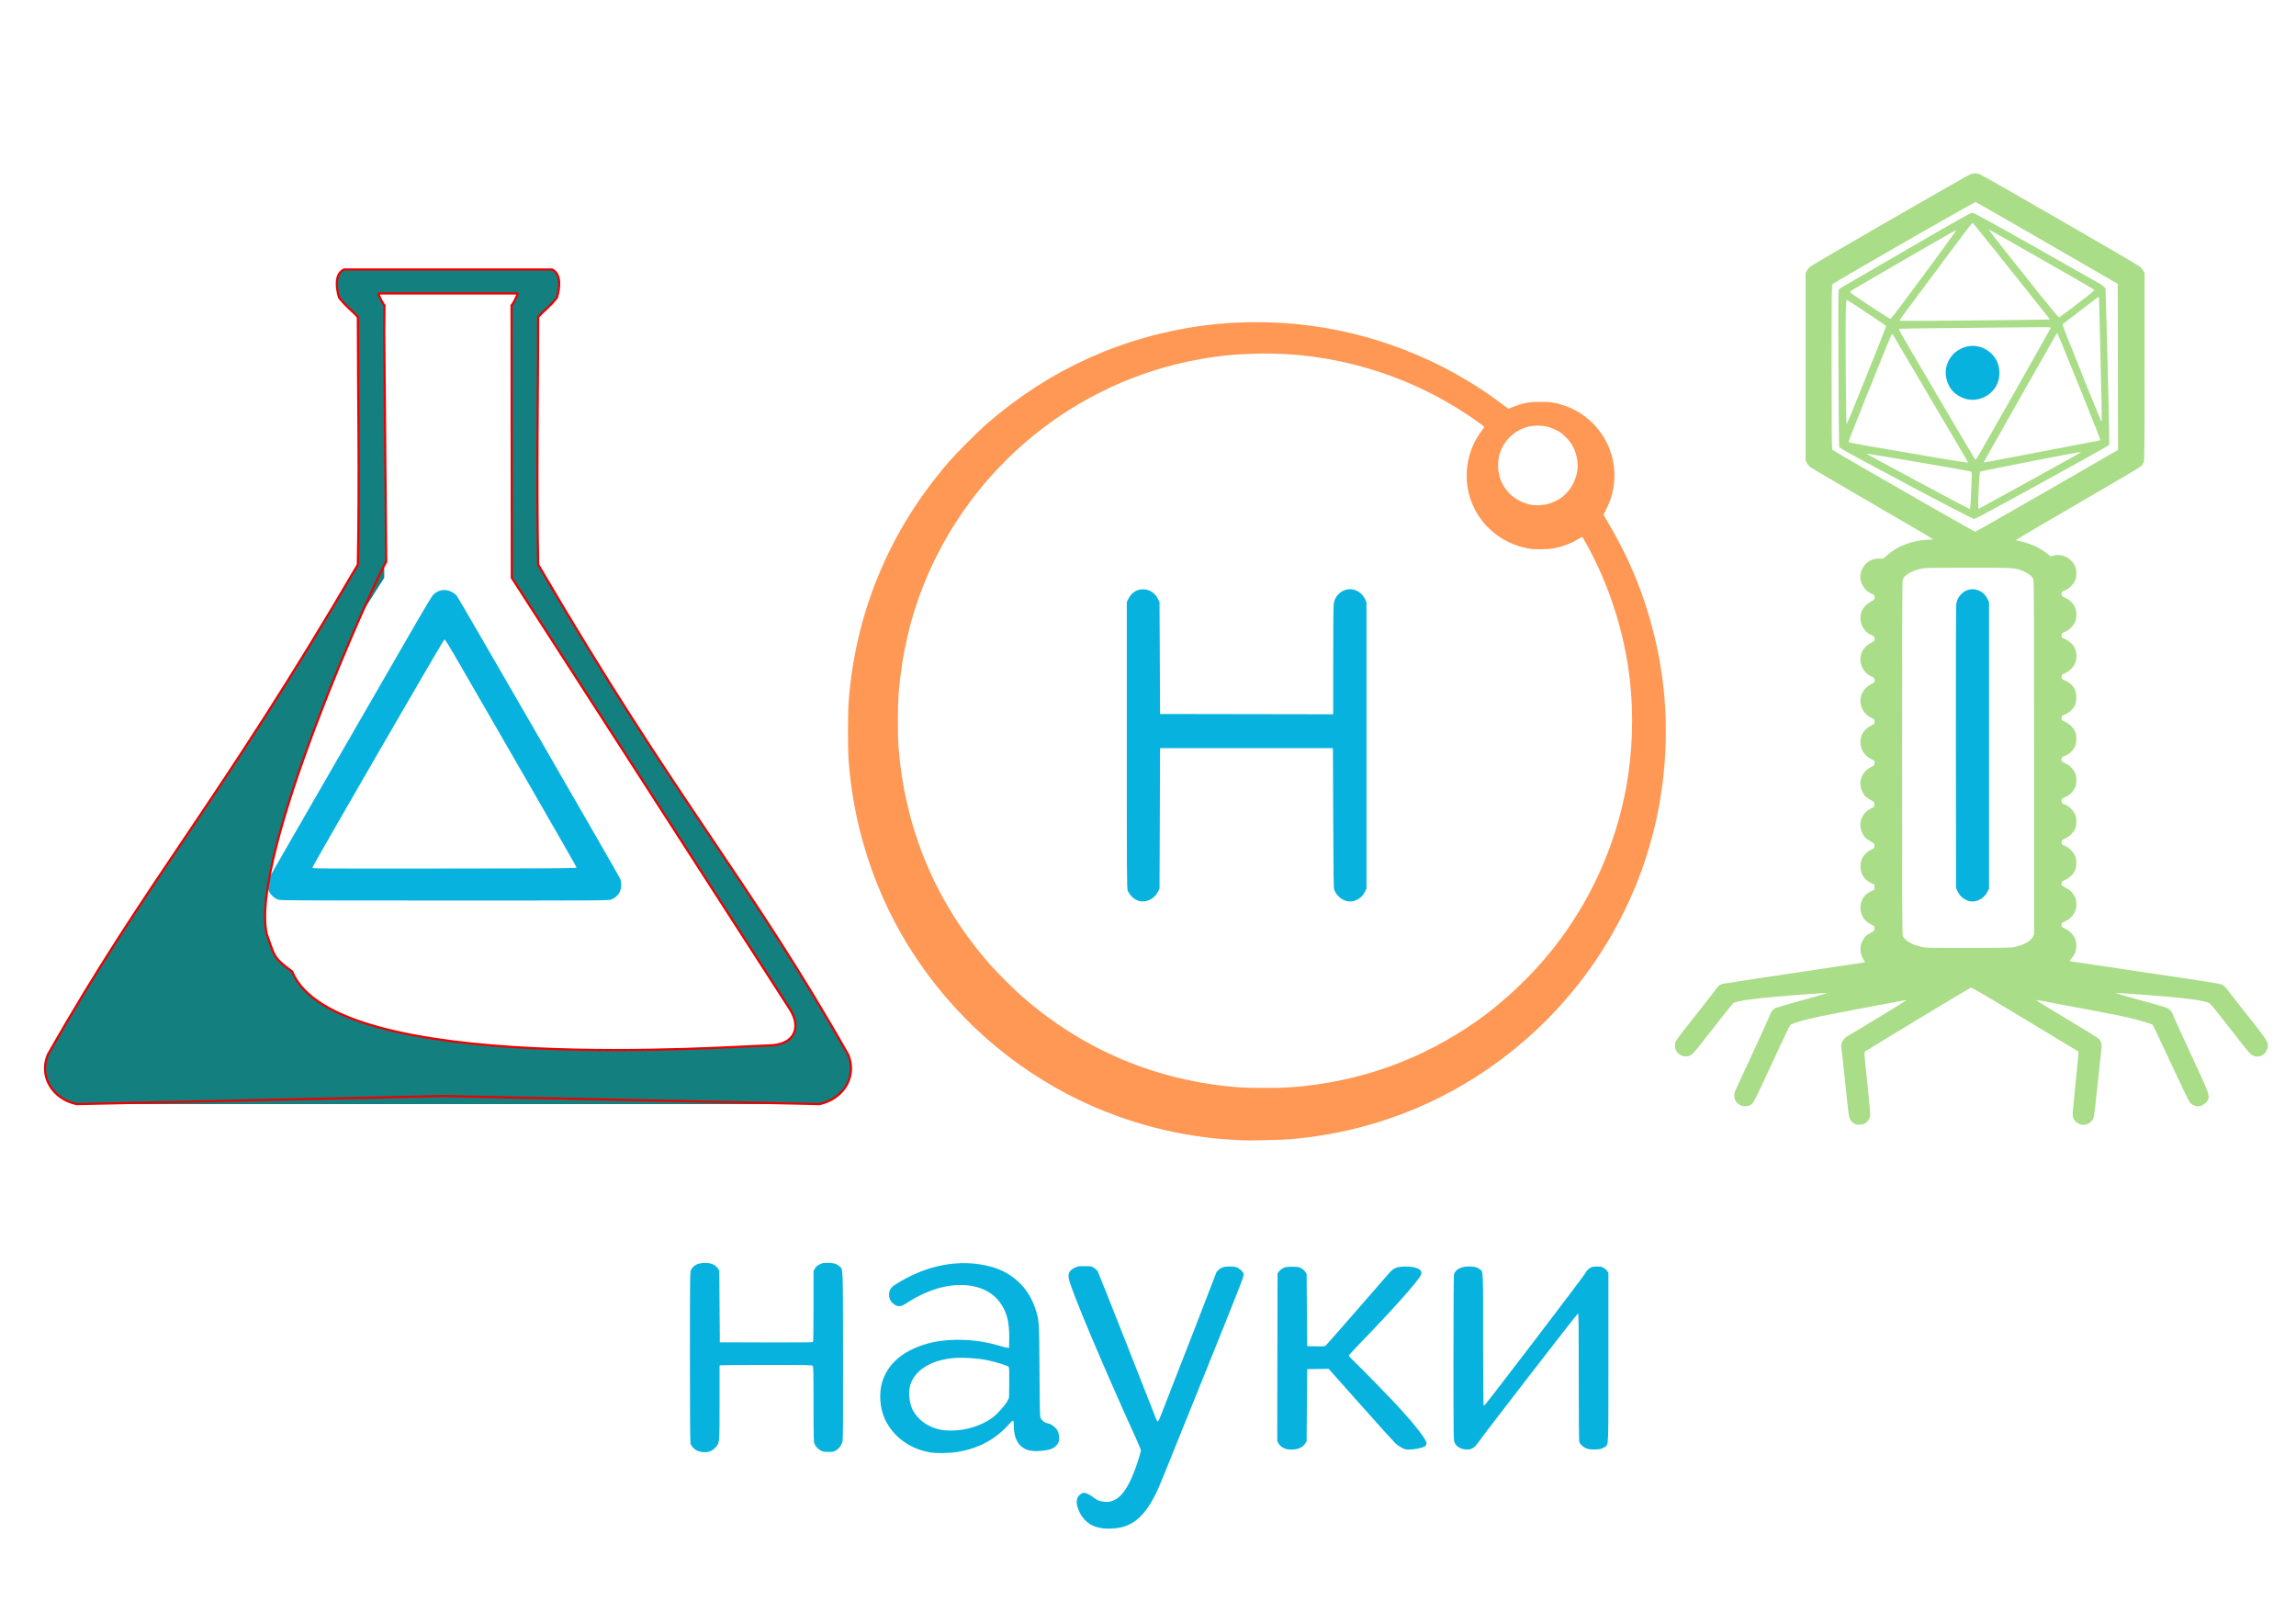 <?xml version="1.0" encoding="UTF-8" standalone="no"?>
<!-- Created with Inkscape (http://www.inkscape.org/) -->

<svg
   xmlns:dc="http://purl.org/dc/elements/1.1/"
   xmlns:cc="http://creativecommons.org/ns#"
   xmlns:rdf="http://www.w3.org/1999/02/22-rdf-syntax-ns#"
   xmlns:svg="http://www.w3.org/2000/svg"
   xmlns="http://www.w3.org/2000/svg"
   xmlns:sodipodi="http://sodipodi.sourceforge.net/DTD/sodipodi-0.dtd"
   xmlns:inkscape="http://www.inkscape.org/namespaces/inkscape"
   id="svg2"
   version="1.1"
   inkscape:version="0.92.3 (2405546, 2018-03-11)"
   width="1122.52"
   height="793.701"
   viewBox="0 0 1052.362 744.094"
   sodipodi:docname="logo_dni_nauky_animated_plain.svg">
  <defs
     id="defs6">
    <inkscape:path-effect
       effect="simplify"
       id="path-effect9807"
       is_visible="true"
       steps="1"
       threshold="0"
       smooth_angles="360"
       helper_size="0"
       simplify_individual_paths="false"
       simplify_just_coalesce="false"
       simplifyindividualpaths="false"
       simplifyJustCoalesce="false" />
  </defs>
  <sodipodi:namedview
     pagecolor="#ffffff"
     bordercolor="#666666"
     borderopacity="1"
     objecttolerance="10"
     gridtolerance="10"
     guidetolerance="10"
     inkscape:pageopacity="0"
     inkscape:pageshadow="2"
     inkscape:window-width="1916"
     inkscape:window-height="1027"
     id="namedview4"
     showgrid="false"
     inkscape:zoom="0.17871001"
     inkscape:cy="331.54042"
     inkscape:window-x="0"
     inkscape:window-y="28"
     inkscape:window-maximized="0"
     units="px"
     inkscape:lockguides="false"
     inkscape:cx="88.129263"
     inkscape:current-layer="g9901" />
  <g
     inkscape:groupmode="layer"
     id="layer7"
     inkscape:label="logo_text"
     style="display:inline"
     sodipodi:insensitive="true">
    <path
       sodipodi:nodetypes="cscccssccscssccscsscscsssccccsssccccsssscssssscccccscsscccsscscsssssscccccccccscccsscsscscscccsccsccccscccccssscccccscsssssssccccsccccccccscccccscsssccccsscsssssscsscscscccccscssccccscscccccsccsccsssssssssccccsccsccsscscsscccsccscssscssc"
       inkscape:export-ydpi="30.015354"
       inkscape:export-xdpi="30.015354"
       inkscape:connector-curvature="0"
       id="logo_text"
       d="m 505.307,700.378 c -0.705,-0.117 -1.788,-0.343 -2.407,-0.503 -4.482,-1.161 -7.875,-4.782 -9.152,-9.767 -0.664,-2.592 0.053,-4.668 1.947,-5.634 0.904,-0.461 1.069,-0.47 2.23,-0.126 0.694,0.206 2.082,1 3.11,1.778 2.031,1.538 2.91,1.879 5.44,2.108 6.361,0.576 11.144,-5.671 15.638,-20.425 0.451,-1.481 0.816,-2.923 0.811,-3.205 -0.01,-0.282 -0.954,-2.589 -2.108,-5.128 -15.378,-33.807 -29.789,-68.015 -30.873,-73.283 -0.537,-2.61 0.107,-3.913 2.552,-5.171 1.42,-0.73 1.652,-0.769 4.61,-0.769 3.015,0 3.154,0.025 4.351,0.769 0.833,0.518 1.429,1.145 1.827,1.923 0.325,0.635 6.379,15.864 13.454,33.843 7.075,17.979 13.034,33.122 13.243,33.65 0.209,0.529 0.522,0.961 0.697,0.961 0.174,0 0.69,-0.952 1.147,-2.115 7.979,-20.318 25.381,-65.119 25.514,-65.685 0.243,-1.032 1.665,-2.308 3.126,-2.806 1.556,-0.53 4.768,-0.536 6.307,-0.011 1.412,0.481 2.864,1.821 3.254,3.002 0.27,0.817 -0.658,3.197 -18.412,47.249 -20.707,51.381 -20.358,50.526 -21.987,53.769 -5.484,10.92 -11.274,15.415 -20.218,15.697 -1.551,0.049 -3.397,-0.007 -4.102,-0.123 z m -78.71,-34.748 c -9.51,-1.537 -17.269,-7.204 -21.043,-15.371 -2.384,-5.16 -2.803,-12.291 -1.029,-17.508 2.657,-7.813 8.996,-13.321 19.077,-16.577 9.546,-3.083 23.105,-2.885 34.29,0.502 1.683,0.51 3.406,0.945 3.829,0.969 l 0.769,0.042 0.077,-3.718 c 0.169,-8.082 -1.059,-12.887 -4.441,-17.387 -5.249,-6.983 -15.732,-9.46 -27.242,-6.437 -4.893,1.285 -10.245,3.723 -15.135,6.894 -2.805,1.819 -3.769,1.97 -5.623,0.884 -1.645,-0.964 -2.632,-2.638 -2.625,-4.45 0.01,-2.274 0.663,-3.378 2.822,-4.762 14.175,-9.086 29.599,-12.009 43.706,-8.281 9.84,2.6 17.334,9.617 20.476,19.175 1.805,5.489 1.788,5.244 1.945,28.595 0.138,20.616 0.151,21.041 0.667,21.92 0.664,1.13 1.881,1.959 3.203,2.182 1.464,0.247 3.304,1.582 4.211,3.054 0.652,1.059 0.79,1.574 0.858,3.205 0.075,1.791 0.022,2.036 -0.685,3.138 -1.089,1.696 -2.586,2.496 -5.491,2.932 -5.455,0.819 -8.842,0.262 -11.179,-1.84 -2.257,-2.03 -3.353,-5.111 -3.368,-9.467 -0.01,-2.724 -0.252,-2.859 -1.848,-1.026 -6.264,7.194 -14.102,11.462 -24.044,13.093 -3.404,0.558 -9.463,0.677 -12.178,0.238 z m 14.908,-10.529 c 4.685,-0.717 9.878,-2.828 13.451,-5.469 2.188,-1.617 5.89,-5.779 6.814,-7.66 l 0.72,-1.467 0.083,-6.874 c 0.061,-5.014 0,-6.972 -0.22,-7.238 -0.445,-0.536 -6.085,-2.304 -9.753,-3.057 -4.486,-0.921 -11.533,-1.354 -15.684,-0.962 -10.549,0.994 -17.985,5.798 -19.808,12.797 -0.834,3.202 -0.243,8.252 1.297,11.081 2.204,4.049 5.99,7.014 10.835,8.486 3.274,0.995 7.352,1.115 12.265,0.364 z m -121.436,9.901 c -1.636,-0.562 -3.175,-2.092 -3.584,-3.565 -0.17,-0.61 -0.258,-14.328 -0.255,-39.647 0.005,-37.107 0.024,-38.757 0.478,-39.758 1.012,-2.228 3.309,-3.341 6.762,-3.279 2.558,0.047 4.488,0.91 5.521,2.47 l 0.692,1.045 0.128,16.428 0.128,16.428 21.264,0.066 c 16.842,0.052 21.306,-0.002 21.468,-0.256 0.113,-0.177 0.206,-7.543 0.208,-16.37 v -16.048 l 0.597,-1.13 c 0.466,-0.882 0.925,-1.298 2.097,-1.899 1.347,-0.691 1.738,-0.768 3.826,-0.761 2.67,0.009 3.925,0.365 5.181,1.467 1.917,1.683 1.752,-1.992 1.828,40.572 0.047,26.227 -0.017,38.613 -0.204,39.515 -0.385,1.855 -1.509,3.5 -2.986,4.368 -1.117,0.657 -1.462,0.727 -3.545,0.717 -1.837,-0.008 -2.517,-0.12 -3.336,-0.551 -1.362,-0.716 -2.4,-1.772 -2.976,-3.028 -0.441,-0.962 -0.471,-2.092 -0.476,-18.249 -0.01,-15.311 -0.051,-17.268 -0.409,-17.626 -0.36,-0.36 -2.61,-0.403 -20.959,-0.399 -11.306,0.002 -20.816,0.073 -21.133,0.158 l -0.577,0.155 v 16.845 c 0,19.095 0.052,18.533 -1.928,20.736 -1.861,2.07 -4.731,2.657 -7.814,1.598 z m 270.301,-0.803 c -1.816,-0.239 -3.496,-1.27 -4.298,-2.639 l -0.65,-1.11 0.067,-38.451 0.067,-38.451 0.698,-0.915 c 0.384,-0.503 1.249,-1.187 1.923,-1.518 1.061,-0.522 1.602,-0.603 4.045,-0.603 2.449,0 2.983,0.08 4.055,0.608 0.775,0.382 1.491,0.995 1.923,1.647 l 0.688,1.04 0.128,16.556 0.128,16.556 4.002,0.07 c 3.526,0.062 4.065,0.016 4.531,-0.385 0.291,-0.25 6.656,-7.493 14.144,-16.094 7.488,-8.602 14.2,-16.307 14.916,-17.122 1.908,-2.175 3.319,-2.817 6.493,-2.956 5.813,-0.254 9.229,1.385 8.042,3.86 -1.447,3.016 -12.893,15.826 -28.86,32.3 -2.291,2.364 -4.166,4.46 -4.166,4.658 0,0.198 0.952,1.253 2.115,2.345 3.303,3.101 17.092,17.254 21.231,21.792 7.045,7.723 11.841,13.896 12.192,15.693 0.279,1.427 -0.642,2.08 -3.885,2.752 -1.123,0.233 -2.875,0.433 -3.894,0.444 -1.591,0.018 -2.08,-0.093 -3.461,-0.787 -0.885,-0.444 -2.202,-1.355 -2.928,-2.025 -0.726,-0.67 -7.915,-8.633 -15.976,-17.696 l -14.656,-16.478 -4.92,0.07 -4.92,0.07 -0.128,16.537 -0.128,16.537 -0.608,0.978 c -1.32,2.123 -4.394,3.179 -7.909,2.717 z m 80.945,-0.006 c -2.299,-0.356 -3.849,-1.412 -4.646,-3.166 -0.45,-0.99 -0.471,-2.716 -0.476,-38.772 0,-26 0.079,-37.96 0.266,-38.458 0.802,-2.128 3.338,-3.415 6.724,-3.412 2.48,0.002 3.847,0.328 4.99,1.191 1.714,1.293 1.602,-0.955 1.602,32.238 0,16.568 0.098,30.183 0.217,30.257 0.119,0.074 0.506,-0.179 0.86,-0.562 1.801,-1.949 44.98,-58.554 45.688,-59.893 0.544,-1.029 1.201,-1.827 1.922,-2.334 0.965,-0.678 1.345,-0.78 3.189,-0.849 1.781,-0.068 2.265,0.009 3.245,0.513 0.633,0.326 1.412,0.984 1.731,1.463 l 0.579,0.871 v 38.817 c 0,42.599 0.115,39.54 -1.541,40.934 -0.434,0.366 -1.259,0.791 -1.833,0.946 -1.194,0.321 -4.378,0.384 -5.643,0.111 -1.918,-0.414 -3.743,-1.806 -4.299,-3.279 -0.187,-0.494 -0.273,-9.88 -0.273,-29.805 0,-24.074 -0.059,-29.083 -0.342,-29.083 -0.332,0 -43.663,56.025 -45.694,59.079 -1.787,2.688 -3.592,3.608 -6.267,3.194 z M 522.087,412.884 c -2.226,-0.624 -4.258,-2.507 -5.231,-4.847 -0.354,-0.851 -0.396,-7.952 -0.396,-66.555 v -65.602 l 0.787,-1.576 c 1.339,-2.68 3.78,-4.243 6.64,-4.254 2.919,-0.01 5.496,1.652 6.858,4.424 l 0.713,1.451 0.128,25.638 0.128,25.638 39.675,0.065 39.675,0.065 v -24.707 c 0,-15.201 0.098,-25.221 0.253,-26.043 0.509,-2.684 1.991,-4.699 4.281,-5.819 3.703,-1.812 8.095,-0.183 10.008,3.711 l 0.713,1.451 v 65.634 65.634 l -0.54,1.167 c -1.114,2.407 -3.167,4.074 -5.683,4.613 -3.386,0.726 -7.075,-1.493 -8.542,-5.139 -0.301,-0.749 -0.382,-6.198 -0.489,-32.945 l -0.128,-32.048 h -39.611 -39.611 l -0.128,32.176 -0.128,32.176 -0.548,1.185 c -1.599,3.457 -5.482,5.439 -8.823,4.503 z m -394.819,-0.671 c -1.59,-0.644 -3.169,-2.084 -3.881,-3.539 -0.835,-1.709 -0.839,-4.834 -0.008,-6.422 0.316,-0.604 14.142,-24.602 30.725,-53.328 16.582,-28.726 33.146,-57.422 36.807,-63.767 3.662,-6.346 7.079,-11.984 7.593,-12.529 2.229,-2.363 5.58,-2.905 8.529,-1.378 0.981,0.508 1.921,1.238 2.398,1.864 0.932,1.222 74.05,127.84 74.791,129.515 0.35,0.791 0.51,1.714 0.51,2.939 0,3.063 -1.488,5.282 -4.442,6.622 -1.103,0.501 -1.974,0.506 -76.493,0.498 -72.304,-0.008 -75.424,-0.028 -76.531,-0.476 z m 137.006,-14.667 c -0.017,-0.231 -10.447,-18.46 -23.177,-40.509 -12.73,-22.049 -26.263,-45.487 -30.072,-52.085 -4.987,-8.638 -7.038,-11.975 -7.328,-11.919 -0.452,0.087 -60.513,103.898 -60.525,104.613 -0.007,0.427 2.993,0.446 60.563,0.385 55.928,-0.06 60.568,-0.097 60.54,-0.485 z m 638.042,15.341 c -1.4,-0.393 -3.359,-1.7 -4.093,-2.732 -0.296,-0.417 -0.794,-1.31 -1.107,-1.986 l -0.567,-1.229 -0.07,-64.224 c -0.044,-39.686 0.022,-64.831 0.173,-65.811 0.317,-2.066 0.915,-3.287 2.278,-4.651 3.724,-3.729 9.649,-2.635 12.034,2.223 l 0.713,1.451 v 65.634 65.634 l -0.713,1.451 c -1.628,3.316 -5.381,5.156 -8.646,4.24 z m -1.794,-230.226 c -3.312,-1.133 -5.687,-3.058 -7.126,-5.775 -2.284,-4.315 -2.11,-8.961 0.48,-12.84 1.34,-2.007 2.743,-3.215 4.979,-4.287 4.668,-2.238 9.871,-1.431 13.726,2.131 2.485,2.295 3.829,5.435 3.833,8.957 0,3.551 -1.225,6.503 -3.718,8.926 -3.175,3.086 -8.149,4.265 -12.175,2.888 z"
       style="display:inline;fill:#07b2de;fill-opacity:1;stroke:none;stroke-width:1" />
  </g>
  <g
     inkscape:groupmode="layer"
     id="g4927"
     inkscape:label="logo_phage"
     style="display:inline"
     sodipodi:insensitive="true">
    <path
       sodipodi:nodetypes="cscccscssssscsccscscsccsscssccssssccscccscsscsscscsssccsssssscscsssscssscsssccssccscscccccsscccsccscsscsccsccssscscsccscssscscsccscsccscsccsccsccsccccccsccccccccsccssccsssssccscscscsssssccssssscsccssccccscsssscssccscssccscssccccsscscssssscsscscssscsscssccsscscsscsccscscccssscsscsssssscssscccscscscsssssccsccssssssccscsscssscsccs"
       inkscape:export-ydpi="30.015354"
       inkscape:export-xdpi="30.015354"
       inkscape:connector-curvature="0"
       id="phage"
       d="m 850.763,515.288 c -1.173,-0.382 -2.034,-1.097 -2.711,-2.252 -0.626,-1.068 -0.741,-1.892 -2.151,-15.411 -0.82,-7.856 -1.632,-15.234 -1.805,-16.397 -0.247,-1.654 -0.248,-2.338 -0.01,-3.145 0.363,-1.213 1.575,-2.676 2.696,-3.254 1.907,-0.984 27.075,-16.289 27.075,-16.464 0,-0.107 -2.221,0.244 -4.935,0.78 -2.714,0.536 -10.3,1.965 -16.857,3.174 -20.246,3.735 -30.125,6.09 -31.573,7.527 -0.232,0.231 -3.734,7.572 -7.782,16.315 -8.782,18.968 -8.911,19.224 -10.117,20.022 -1.896,1.255 -4.327,1.057 -6.095,-0.496 -1.593,-1.399 -2.06,-3.635 -1.192,-5.714 0.228,-0.546 3.818,-8.317 7.979,-17.268 4.161,-8.951 7.729,-16.827 7.929,-17.502 0.445,-1.497 1.529,-2.782 2.829,-3.352 0.536,-0.235 5.877,-1.768 11.87,-3.407 5.993,-1.639 11.069,-3.088 11.281,-3.221 0.47,-0.296 -1.479,-0.187 -14.742,0.827 -16.423,1.255 -26.684,2.594 -28.028,3.657 -0.345,0.273 -9.012,11.2 -14.582,18.386 -3.508,4.525 -4.491,5.488 -6.036,5.91 -2.079,0.568 -4.558,-0.581 -5.582,-2.589 -0.593,-1.163 -0.665,-2.978 -0.164,-4.17 0.343,-0.815 4.637,-6.395 13.362,-17.359 2.464,-3.097 4.765,-6.081 5.112,-6.631 0.752,-1.191 1.681,-1.963 2.796,-2.325 0.449,-0.146 15.239,-2.403 32.865,-5.016 17.626,-2.613 32.205,-4.81 32.398,-4.88 0.285,-0.105 0.271,-0.236 -0.072,-0.703 -1.205,-1.636 -1.781,-3.37 -1.781,-5.354 0,-1.683 0.115,-2.198 0.802,-3.594 0.979,-1.989 1.828,-2.831 3.946,-3.913 1.627,-0.831 1.628,-0.833 1.628,-1.958 0,-1.117 -0.012,-1.131 -1.466,-1.829 -3.133,-1.502 -4.912,-4.272 -4.907,-7.64 0.01,-3.361 1.617,-5.965 4.638,-7.495 l 1.734,-0.878 v -1.115 -1.115 l -1.734,-0.878 c -3.021,-1.53 -4.633,-4.133 -4.638,-7.495 -0.01,-3.368 1.774,-6.138 4.907,-7.64 1.454,-0.697 1.466,-0.712 1.466,-1.829 0,-1.125 0,-1.127 -1.628,-1.958 -2.117,-1.082 -2.966,-1.923 -3.946,-3.913 -1.56,-3.169 -0.922,-7.006 1.582,-9.511 0.583,-0.583 1.72,-1.376 2.526,-1.763 1.454,-0.697 1.466,-0.712 1.466,-1.829 0,-1.125 0,-1.127 -1.628,-1.958 -2.117,-1.082 -2.966,-1.923 -3.946,-3.913 -1.56,-3.169 -0.922,-7.006 1.582,-9.511 0.583,-0.583 1.72,-1.376 2.526,-1.761 1.406,-0.673 1.469,-0.745 1.544,-1.772 0.077,-1.065 0.07,-1.075 -1.291,-1.719 -2.063,-0.976 -3.4,-2.258 -4.335,-4.159 -1.587,-3.223 -0.965,-7.039 1.557,-9.562 0.583,-0.583 1.72,-1.376 2.526,-1.762 1.08,-0.517 1.488,-0.859 1.551,-1.3 0.17,-1.194 -0.164,-1.739 -1.342,-2.189 -1.711,-0.653 -3.346,-2.24 -4.294,-4.163 -1.601,-3.253 -0.976,-6.982 1.6,-9.547 0.621,-0.618 1.764,-1.428 2.54,-1.8 1.031,-0.494 1.433,-0.836 1.495,-1.273 0.17,-1.194 -0.164,-1.739 -1.342,-2.189 -1.711,-0.653 -3.346,-2.24 -4.294,-4.163 -1.601,-3.253 -0.976,-6.982 1.6,-9.547 0.621,-0.618 1.764,-1.428 2.54,-1.8 1.031,-0.494 1.433,-0.836 1.495,-1.273 0.17,-1.194 -0.164,-1.739 -1.342,-2.189 -3.494,-1.334 -5.736,-5.486 -5.018,-9.292 0.54,-2.862 2.256,-4.893 5.505,-6.516 0.797,-0.398 1.058,-1.104 0.795,-2.151 -0.098,-0.39 -0.516,-0.72 -1.282,-1.013 -2.434,-0.929 -4.432,-3.429 -5.052,-6.319 -0.603,-2.813 0.758,-6.262 3.205,-8.122 1.566,-1.19 3.056,-1.661 5.266,-1.663 l 1.907,-0.002 1.787,-1.538 c 2.174,-1.871 4.042,-3.086 6.436,-4.185 3.859,-1.772 8.91,-2.931 12.791,-2.934 1.187,-9.4e-4 1.721,-0.095 1.655,-0.291 -0.053,-0.159 -12.574,-7.514 -27.824,-16.344 -15.25,-8.83 -28.09,-16.401 -28.535,-16.824 -0.444,-0.423 -1.057,-1.231 -1.362,-1.795 l -0.553,-1.026 v -42.944 -42.944 l 0.573,-1.072 c 0.315,-0.59 1.007,-1.434 1.538,-1.878 1.422,-1.187 72.296,-42.044 73.65,-42.457 1.552,-0.474 2.48,-0.447 4.126,0.118 1.608,0.552 71.927,41.128 73.369,42.337 0.531,0.445 1.223,1.291 1.538,1.88 l 0.573,1.072 v 42.944 c 0,40.407 -0.026,43.001 -0.45,43.9 -0.247,0.526 -0.836,1.323 -1.308,1.773 -0.472,0.449 -13.538,8.158 -29.034,17.13 -15.497,8.972 -28.152,16.421 -28.123,16.554 0.029,0.132 0.786,0.376 1.682,0.541 4.557,0.841 9.629,3.18 13.015,6.003 l 1.162,0.968 1.402,-0.377 c 3.796,-1.02 7.926,0.984 9.778,4.746 0.468,0.95 0.586,1.626 0.591,3.368 0.01,1.875 -0.094,2.383 -0.712,3.641 -0.884,1.8 -2.861,3.632 -4.576,4.241 -0.896,0.318 -1.309,0.619 -1.411,1.027 -0.292,1.162 0.085,1.731 1.554,2.339 1.901,0.788 3.476,2.238 4.39,4.043 0.666,1.314 0.761,1.773 0.761,3.681 0,1.868 -0.103,2.388 -0.718,3.641 -0.884,1.8 -2.861,3.632 -4.576,4.241 -1.35,0.48 -1.699,1.036 -1.398,2.235 0.113,0.451 0.435,0.714 1.13,0.922 1.322,0.396 3.22,1.816 4.158,3.112 1.709,2.359 1.973,5.824 0.65,8.528 -0.848,1.733 -2.853,3.576 -4.541,4.176 -1.347,0.478 -1.699,1.037 -1.4,2.225 0.108,0.43 0.452,0.718 1.117,0.937 2.15,0.706 4.042,2.428 5.034,4.582 0.412,0.894 0.537,1.676 0.537,3.346 0,2.567 -0.515,3.939 -2.141,5.703 -0.921,0.999 -3.392,2.501 -4.114,2.501 -0.355,0 -0.626,1.134 -0.445,1.859 0.103,0.408 0.516,0.709 1.411,1.027 1.715,0.609 3.692,2.441 4.576,4.241 0.616,1.255 0.718,1.77 0.715,3.641 0,1.667 -0.129,2.454 -0.54,3.346 -0.992,2.154 -2.884,3.877 -5.034,4.582 -0.666,0.219 -1.009,0.507 -1.117,0.937 -0.298,1.188 0.053,1.746 1.4,2.225 1.715,0.609 3.692,2.441 4.576,4.241 0.615,1.253 0.718,1.773 0.718,3.641 0,1.908 -0.095,2.366 -0.761,3.681 -0.914,1.805 -2.49,3.255 -4.39,4.043 -1.468,0.609 -1.846,1.177 -1.554,2.339 0.103,0.408 0.516,0.709 1.411,1.027 1.715,0.609 3.692,2.441 4.576,4.241 0.618,1.258 0.717,1.766 0.712,3.641 -0.01,1.782 -0.12,2.413 -0.633,3.461 -0.876,1.793 -2.66,3.495 -4.434,4.23 -1.059,0.439 -1.523,0.782 -1.629,1.204 -0.29,1.157 0.07,1.719 1.408,2.194 1.715,0.609 3.692,2.441 4.576,4.241 0.618,1.258 0.717,1.766 0.712,3.641 -0.01,1.782 -0.12,2.413 -0.633,3.461 -0.876,1.793 -2.66,3.495 -4.434,4.23 -1.035,0.429 -1.524,0.785 -1.624,1.184 -0.274,1.092 0.018,1.498 1.669,2.321 2.043,1.018 3.443,2.371 4.335,4.187 0.588,1.196 0.693,1.74 0.693,3.589 0,1.996 -0.074,2.316 -0.879,3.801 -1.035,1.908 -2.376,3.137 -4.29,3.93 -0.952,0.395 -1.429,0.752 -1.527,1.144 -0.279,1.11 0.01,1.496 1.697,2.306 1.91,0.914 3.615,2.609 4.439,4.413 0.411,0.9 0.549,1.71 0.554,3.25 0.01,2.391 -0.69,4.208 -2.299,5.989 -0.664,0.735 -0.849,1.091 -0.606,1.17 0.191,0.063 15.693,2.378 34.447,5.146 27.602,4.073 34.319,5.139 35.253,5.593 0.718,0.349 1.493,1.029 2.051,1.8 0.493,0.681 2.788,3.623 5.099,6.538 13.297,16.771 13.874,17.585 13.874,19.595 0,2.177 -1.505,4.23 -3.507,4.786 -1.216,0.338 -1.51,0.338 -2.702,0.007 -1.477,-0.41 -2.23,-1.197 -6.957,-7.272 -12.72,-16.346 -13.297,-17.042 -14.394,-17.351 -4.426,-1.248 -12.676,-2.233 -28.715,-3.429 -11.846,-0.883 -13.655,-0.979 -13.204,-0.701 0.211,0.131 5.346,1.594 11.409,3.253 6.063,1.658 11.446,3.228 11.961,3.488 1.162,0.586 2.452,2.116 2.663,3.161 0.088,0.433 3.746,8.517 8.13,17.965 8.226,17.727 8.535,18.515 8.038,20.494 -0.413,1.646 -2.918,3.466 -4.77,3.466 -1.15,0 -2.757,-0.745 -3.638,-1.687 -0.395,-0.422 -4.15,-8.189 -8.777,-18.154 -4.448,-9.579 -8.231,-17.505 -8.406,-17.613 -0.641,-0.396 -5.041,-1.752 -8.535,-2.629 -4.988,-1.253 -9.216,-2.104 -24.997,-5.033 -7.544,-1.4 -15.072,-2.822 -16.729,-3.159 -1.657,-0.338 -3.012,-0.529 -3.012,-0.426 0,0.103 1.529,1.107 3.397,2.231 18.093,10.884 24.993,15.119 25.371,15.569 0.821,0.979 1.305,2.62 1.157,3.923 -0.077,0.672 -0.84,7.856 -1.697,15.965 -0.857,8.108 -1.686,15.204 -1.842,15.768 -0.826,2.984 -4.017,4.507 -6.772,3.231 -1.966,-0.91 -2.948,-2.44 -2.948,-4.591 0,-0.659 0.639,-7.304 1.421,-14.766 0.781,-7.463 1.329,-13.652 1.218,-13.753 -0.112,-0.102 -11.157,-6.783 -24.546,-14.848 -20.464,-12.326 -24.427,-14.624 -24.872,-14.422 -1.075,0.49 -47.97,28.824 -48.388,29.237 -0.407,0.401 -0.341,1.3 1.061,14.598 0.978,9.268 1.426,14.474 1.297,15.047 -0.289,1.281 -1.186,2.6 -2.19,3.22 -0.967,0.598 -3.189,0.877 -4.244,0.534 z m 73.476,-81.511 c 4.056,-1.127 6.67,-2.686 7.55,-4.505 l 0.526,-1.086 v -80.945 c 0,-67.289 -0.059,-81.084 -0.345,-81.77 -0.64,-1.529 -2.583,-2.991 -5.338,-4.018 -3.42,-1.274 -3.804,-1.294 -24.57,-1.294 -16.019,0 -19.76,0.066 -21.199,0.372 -4.557,0.97 -7.968,2.948 -8.781,5.093 -0.192,0.506 -0.274,24.937 -0.274,81.602 0,67.388 0.058,81.018 0.347,81.706 1.031,2.453 5.625,4.779 10.492,5.312 1.019,0.112 10.333,0.18 20.697,0.153 18.608,-0.05 18.87,-0.058 20.895,-0.62 z m 14.084,-208.867 32.452,-18.713 -0.065,-38.067 -0.065,-38.067 -32.304,-18.658 c -17.767,-10.262 -32.51,-18.726 -32.761,-18.809 -0.498,-0.165 -64.811,36.723 -65.626,37.641 -0.423,0.476 -0.449,2.656 -0.449,38.027 0,30.572 0.062,37.58 0.335,37.835 0.897,0.838 64.978,37.607 65.473,37.568 0.307,-0.024 15.162,-8.465 33.01,-18.757 z m -43.183,8.112 c -8.867,-4.574 -18.252,-9.557 -41.617,-22.096 -5.658,-3.036 -10.328,-5.7 -10.475,-5.975 -0.177,-0.331 -0.31,-12.366 -0.401,-36.291 -0.132,-34.856 -0.123,-35.806 0.348,-36.2 0.493,-0.413 3.167,-1.973 31.378,-18.312 28.524,-16.519 29.186,-16.886 29.965,-16.596 1.596,0.594 20.474,11.099 42.976,23.914 6.769,3.855 13.164,7.477 14.212,8.05 1.048,0.573 2.271,1.388 2.717,1.811 l 0.812,0.769 0.167,5.512 c 0.535,17.649 0.749,25.811 1.178,44.85 0.262,11.624 0.426,21.265 0.364,21.424 -0.11,0.287 -24.215,13.675 -45.601,25.328 -13.169,7.175 -15.949,8.644 -16.357,8.641 -0.169,-9.4e-4 -4.519,-2.175 -9.666,-4.83 z m 8.19,-4.407 c 0.136,-2.462 0.298,-6.244 0.359,-8.405 0.108,-3.823 0.096,-3.934 -0.437,-4.154 -0.906,-0.373 -47.337,-8.285 -47.523,-8.099 -0.146,0.146 -2.753,-1.279 23.901,13.063 12.691,6.829 23.16,12.338 23.264,12.244 0.104,-0.095 0.301,-2.186 0.437,-4.649 z m 25.985,-7.714 c 25.64,-14.151 24.711,-13.626 24.346,-13.748 -0.471,-0.157 -45.812,8.694 -46.119,9.003 -0.405,0.408 -1.113,17.084 -0.725,17.084 0.077,0 10.201,-5.552 22.498,-12.339 z M 901.389,210.719 c -0.382,-0.658 -7.869,-13.368 -16.637,-28.244 -8.768,-14.877 -16.258,-27.597 -16.646,-28.266 -0.388,-0.67 -0.787,-1.218 -0.886,-1.218 -0.213,0 -2.28,5.04 -12.501,30.472 -4.157,10.344 -7.507,18.939 -7.444,19.101 0.118,0.305 9.53,1.989 38.122,6.823 8.954,1.514 16.372,2.702 16.484,2.64 0.112,-0.062 -0.109,-0.65 -0.492,-1.308 z m 33.056,-3.52 c 13.564,-2.618 25.346,-4.874 26.182,-5.012 1.738,-0.288 1.942,-0.379 1.942,-0.864 0,-0.721 -19.098,-48.03 -19.586,-48.518 -0.085,-0.086 -0.212,-0.098 -0.282,-0.029 -0.163,0.163 -33.214,58.436 -33.386,58.863 -0.07,0.176 0.01,0.32 0.17,0.32 0.164,0 11.397,-2.142 24.961,-4.76 z m -11.578,-26.568 c 9.356,-16.526 17.052,-30.216 17.102,-30.422 0.079,-0.327 -1.542,-0.354 -12.691,-0.207 -7.03,0.092 -22.679,0.244 -34.777,0.338 -12.097,0.093 -22.053,0.263 -22.123,0.377 -0.07,0.114 0.412,1.163 1.073,2.331 3.043,5.38 32.026,54.614 33.586,57.054 0.203,0.317 0.47,0.577 0.594,0.577 0.124,0 7.88,-13.521 17.236,-30.047 z m -73.657,7.164 c 10.181,-25.021 15.413,-38.197 15.262,-38.441 -0.18,-0.291 -17.273,-11.663 -17.882,-11.897 -0.264,-0.101 -0.378,0.485 -0.509,2.613 -0.344,5.63 -0.046,54.198 0.333,54.198 0.088,0 1.346,-2.913 2.795,-6.474 z m 114.023,-3.589 c -0.099,-4.971 -0.228,-10.537 -0.287,-12.371 -0.059,-1.833 -0.172,-6.679 -0.253,-10.768 -0.081,-4.089 -0.255,-11.069 -0.386,-15.511 -0.132,-4.442 -0.242,-8.393 -0.245,-8.781 0,-0.388 -0.107,-0.705 -0.231,-0.705 -0.124,0 -1.416,0.942 -2.872,2.093 -1.456,1.151 -5.075,3.936 -8.043,6.189 -2.968,2.253 -5.447,4.141 -5.509,4.195 -0.203,0.178 1.318,4.22 4.23,11.239 1.17,2.82 2.945,7.262 3.944,9.871 0.999,2.609 2.058,5.32 2.353,6.025 0.477,1.14 4.831,11.753 6.549,15.96 0.36,0.881 0.717,1.602 0.793,1.602 0.077,0 0.058,-4.067 -0.041,-9.038 z m -40.853,-37.532 c 9.412,-0.09 17.113,-0.234 17.113,-0.32 0,-0.183 -0.793,-1.182 -20.136,-25.411 -8.049,-10.082 -14.817,-18.48 -15.041,-18.661 -0.425,-0.345 0.662,-1.769 -27.941,36.643 -3.217,4.32 -5.849,7.942 -5.849,8.048 0,0.106 7.817,0.119 17.37,0.028 9.554,-0.09 25.071,-0.238 34.484,-0.328 z m -50.836,-6.965 c 13.593,-18.175 25.394,-34.276 25.175,-34.349 -0.268,-0.089 -47.866,27.455 -48.498,28.066 -0.34,0.329 -0.296,0.445 0.385,1.012 1.687,1.405 17.626,11.846 17.905,11.728 0.164,-0.069 2.429,-2.975 5.033,-6.457 z m 76.725,2.476 c 8.159,-6.13 11.759,-8.993 11.665,-9.274 -0.102,-0.305 -9.514,-5.751 -32.619,-18.873 -16.109,-9.149 -15.512,-8.819 -15.674,-8.657 -0.126,0.126 10.364,13.432 23.745,30.119 4.759,5.935 8.202,10.015 8.391,9.942 0.176,-0.068 2.197,-1.533 4.492,-3.257 z"
       style="fill:#a9dd87;fill-opacity:1;stroke:none;stroke-width:1" />
  </g>
  <g
     style="display:inline"
     inkscape:label="logo_atom"
     id="g4862"
     inkscape:groupmode="layer"
     sodipodi:insensitive="true">
    <path
       style="fill:#fe9854;fill-opacity:1;stroke:none;stroke-width:1"
       d="m 568.378,522.548 c -7.365,-0.436 -10.973,-0.737 -15.383,-1.283 -52.213,-6.464 -98.947,-34.347 -129.77,-77.425 -19.72,-27.56 -31.613,-60.504 -34.239,-94.843 -0.434,-5.67 -0.433,-22.027 0,-27.689 3.122,-40.76 18.798,-78.294 45.667,-109.348 4.165,-4.814 13.489,-14.143 18.223,-18.234 28.453,-24.589 61.989,-39.692 98.964,-44.57 13.928,-1.838 29.353,-2.015 43.79,-0.503 33.43,3.501 65.689,16.151 92.565,36.297 l 3.164,2.372 1.323,-0.529 c 5.298,-2.12 7.88,-2.629 13.373,-2.637 4.787,-0.007 6.827,0.31 11.024,1.712 14.093,4.707 23.721,18.878 22.853,33.635 -0.3,5.095 -1.393,9.194 -3.655,13.707 l -1.351,2.695 1.62,2.706 c 9.772,16.322 16.706,32.932 21.253,50.906 5.054,19.978 6.736,39.576 5.165,60.191 -3.381,44.364 -22.472,85.956 -53.987,117.614 -31.713,31.857 -72.757,50.975 -117.525,54.741 -4.329,0.364 -19.676,0.688 -23.075,0.486 z m 24.103,-24.342 c 31.165,-2.5 59.267,-12.614 84.591,-30.444 12.252,-8.626 24.942,-20.635 34.471,-32.62 17.293,-21.751 28.804,-47.087 33.84,-74.48 2.865,-15.585 3.467,-33.198 1.674,-48.969 -2.481,-21.827 -9.395,-43.438 -20.032,-62.622 -0.919,-1.657 -1.77,-3.013 -1.892,-3.013 -0.122,0 -0.855,0.405 -1.629,0.9 -3.049,1.95 -7.59,3.655 -11.634,4.367 -2.688,0.473 -8.475,0.535 -10.94,0.116 -13.619,-2.313 -24.362,-12.108 -27.696,-25.252 -2.48,-9.778 -0.283,-20.635 5.789,-28.614 0.687,-0.902 1.25,-1.756 1.251,-1.897 0,-0.262 -3.676,-2.947 -7.804,-5.695 -28.188,-18.768 -62.077,-28.654 -95.759,-27.936 -10.062,0.215 -17.478,0.918 -26.536,2.518 -57.063,10.079 -105.157,49.294 -126.829,103.414 -6.131,15.31 -9.926,31.627 -11.39,48.969 -0.5,5.927 -0.569,19.548 -0.128,25.254 2.907,37.567 16.95,71.177 41.484,99.282 3.565,4.084 11.396,11.906 15.462,15.445 27.824,24.215 60.962,38.194 97.811,41.26 5.874,0.489 19.905,0.498 25.897,0.017 z m 115.355,-266.903 c 1.594,-0.202 4.497,-1.229 6.169,-2.181 3.08,-1.754 5.546,-4.434 7.203,-7.825 2.62,-5.361 2.55,-10.984 -0.206,-16.516 -0.853,-1.712 -1.554,-2.649 -3.272,-4.371 -1.826,-1.83 -2.589,-2.388 -4.623,-3.379 -3.278,-1.598 -5.698,-2.102 -9.205,-1.918 -3.002,0.157 -4.685,0.585 -7.244,1.839 -3.558,1.744 -6.517,4.764 -8.3,8.471 -2.403,4.996 -2.302,11.366 0.256,16.23 1.943,3.693 4.527,6.208 8.212,7.994 3.753,1.818 6.497,2.231 11.009,1.659 z"
       id="atom"
       inkscape:connector-curvature="0"
       inkscape:export-xdpi="30.015354"
       inkscape:export-ydpi="30.015354"
       sodipodi:nodetypes="csscssssscssssscsssssccccsssssssssscsssssssssccccssssssssssc" />
  </g>
  <g
     inkscape:groupmode="layer"
     id="layer8"
     inkscape:label="flask"
     style="display:inline">
    <g
       style="display:none"
       inkscape:label="logo_flask_origin"
       id="g9771"
       inkscape:groupmode="layer"
       sodipodi:insensitive="true">
      <path
         style="fill:#fe7f7f;fill-opacity:1;stroke:none;stroke-width:1"
         d="m 123.038,508.294 -93.324,-0.214 -2.314,-0.896 c -6.798,-2.634 -11.521,-7.323 -12.808,-12.716 -0.587,-2.459 -0.78,-6.75 -0.394,-8.792 0.549,-2.912 0.376,-2.634 72.433,-115.656 42.351,-66.428 68.443,-107.577 70.148,-110.63 0.303,-0.543 0.351,-7.911 0.315,-48.2 -0.024,-26.158 -0.124,-51.179 -0.223,-55.604 l -0.179,-8.045 -0.931,-1.033 c -0.512,-0.568 -2.201,-2.15 -3.753,-3.517 -3.02,-2.659 -4.029,-4.083 -4.359,-6.153 -0.101,-0.635 -0.484,-1.788 -0.851,-2.564 -1.011,-2.137 -0.93,-3.734 0.312,-6.153 1.181,-2.301 1.532,-2.727 2.765,-3.356 3.735,-1.907 18.008,-1.94 42.643,-0.101 8.186,0.611 9.304,0.632 34.435,0.634 l 25.974,0.002 1.393,1.317 c 1.773,1.677 2.422,3.411 1.98,5.292 -0.786,3.344 -1.703,5.912 -2.509,7.022 -0.486,0.669 -2.777,2.722 -5.2,4.658 l -4.332,3.462 -0.17,2.007 c -0.094,1.104 -0.109,5.526 -0.035,9.827 0.074,4.301 0.252,15.319 0.395,24.485 0.429,27.512 1.518,68.862 1.935,73.518 l 0.155,1.731 6.598,10.447 c 11.125,17.616 27.504,43.235 73.559,115.052 42.685,66.563 59.207,92.41 62.05,97.075 0.742,1.217 1.513,2.76 1.715,3.429 0.525,1.746 0.735,6.298 0.402,8.716 -0.824,5.972 -6.205,11.941 -12.722,14.114 -1.862,0.621 -2.584,0.704 -7.82,0.9 -6.935,0.26 -119.272,0.232 -247.283,-0.061 z m 143.832,-18.53 c 30.972,-1.746 62.739,-6.156 93.58,-12.991 3.807,-0.844 7.192,-1.601 7.52,-1.682 0.393,-0.097 0.56,-0.291 0.486,-0.564 -0.113,-0.418 -18.111,-28.911 -49.413,-78.228 -38.89,-61.272 -82.718,-130.808 -84.757,-134.473 -0.559,-1.004 -0.582,-1.403 -1.11,-18.972 -0.916,-30.483 -1.268,-48.157 -1.712,-86.057 l -0.17,-14.526 2.213,-2.144 c 1.217,-1.179 2.213,-2.28 2.213,-2.445 0,-0.434 -5.995,-0.481 -40.192,-0.314 -21.354,0.104 -29.631,0.224 -29.84,0.432 -0.213,0.213 0.06,0.676 1.05,1.779 2.547,2.837 2.27,-1.019 2.574,35.885 0.147,17.887 0.295,44.463 0.328,59.058 0.053,23.463 0.014,26.655 -0.338,27.561 -0.219,0.564 -2.27,3.424 -4.557,6.355 -48.481,62.117 -70.195,113.153 -64.107,150.68 3.786,23.337 18.615,41.459 43.809,53.538 21.382,10.251 48.775,15.962 83.838,17.478 7.391,0.32 30.251,0.101 38.586,-0.369 z"
         id="path9769"
         inkscape:connector-curvature="0"
         inkscape:export-xdpi="30.015354"
         inkscape:export-ydpi="30.015354"
         sodipodi:nodetypes="cssssscsscsscsccssssccssscssccsssccssccsssscssssssscssssscsc" />
    </g>
    <g
       style="display:none"
       inkscape:label="logo_flask_empty"
       id="g9775"
       inkscape:groupmode="layer"
       sodipodi:insensitive="true">
      <path
         style="fill:#137f7f;fill-opacity:1;stroke:none;stroke-width:1.067;stroke-opacity:1"
         d="m 168.049,131.66 c -4.585,2.345 -3.775,8.856 -2.375,13.709 3.565,4.57 6.171,6.173 9.195,9.488 0,35.267 0.831,77.131 0,121.006 -68.449,117.098 -102.961,153.837 -151.543,239.531 -4.364,10.837 2.555,21.562 14.084,24.037 H 218.922 400.434 c 11.529,-2.475 18.448,-13.2 14.084,-24.037 -48.582,-85.694 -83.094,-122.433 -151.543,-239.531 -0.831,-43.875 0,-85.739 0,-121.006 3.025,-3.316 5.631,-4.918 9.195,-9.488 1.399,-4.853 2.21,-11.364 -2.375,-13.709 h -50.873 z m 16.867,11.709 h 34.006 34.006 c 0.227,0.227 -1.899,4.677 -2.955,5.854 l 0.115,133.07 138.734,217.732 c 5.39,8.709 2.587,16.872 -10.377,17.059 -17.799,0.319 -102.453,4.063 -159.523,2.172 -57.071,1.891 -141.725,-1.853 -159.523,-2.172 -12.964,-0.186 -15.767,-8.349 -10.377,-17.059 L 187.756,282.293 187.871,149.223 c -1.056,-1.177 -3.182,-5.626 -2.955,-5.854 z"
         id="path9773"
         inkscape:connector-curvature="0"
         sodipodi:nodetypes="cccccccccccccccccccccccccccc"
         transform="scale(0.938)" />
    </g>
    <g
       inkscape:groupmode="layer"
       id="g9901"
       inkscape:label="logo_flask_finish"
       style="display:inline"
       sodipodi:insensitive="true">
      <path
         id="path9899"
         d="m 168.049,131.66 c -4.585,2.345 -3.775,8.856 -2.375,13.709 3.565,4.57 6.171,6.173 9.195,9.488 0,35.267 0.831,77.131 0,121.006 -68.449,117.098 -102.961,153.837 -151.543,239.531 -4.364,10.837 2.555,21.562 14.084,24.037 H 218.922 400.434 c 11.529,-2.475 18.448,-13.2 14.084,-24.037 -48.582,-85.694 -83.094,-122.433 -151.543,-239.531 -0.831,-43.875 0,-85.739 0,-121.006 3.025,-3.316 5.631,-4.918 9.195,-9.488 1.399,-4.853 2.21,-11.364 -2.375,-13.709 h -50.873 z m 16.867,11.709 h 34.006 34.006 c 0.227,0.227 -1.899,4.677 -2.955,5.854 l 0.115,133.07 135.813,211.417 c 5.39,8.709 2.587,16.872 -10.377,17.059 -65.712,13.259 -101.28,12.498 -158.351,10.608 -40.284,-3.006 -66.981,-18.29 -86.179,-31.199 -38.144,-38.656 -23.094,-82.184 -17.704,-90.894 l 74.465,-116.991 0.115,-133.07 c -1.056,-1.177 -3.182,-5.626 -2.955,-5.854 z"
         style="fill:#137f7f;fill-opacity:1;stroke:none;stroke-width:1.067;stroke-opacity:1"
         inkscape:connector-curvature="0"
         sodipodi:nodetypes="cccccccccccccccccccccccccccc"
         transform="scale(0.938)" />
    </g>
    <g
       style="display:inline"
       inkscape:label="logo_flask_left-spleash_02"
       id="g9909"
       inkscape:groupmode="layer">
      <path
         sodipodi:nodetypes="ccccccccccccccccccccccccccccc"
         inkscape:connector-curvature="0"
         style="fill:#137f7f;fill-opacity:1;stroke:#ed0000;stroke-width:1.067;stroke-opacity:1"
         d="m 168.049,131.66 c -4.585,2.345 -3.775,8.856 -2.375,13.709 3.565,4.57 6.171,6.173 9.195,9.488 0,35.267 0.831,77.131 0,121.006 -68.449,117.098 -102.961,153.837 -151.543,239.531 -4.364,10.837 2.555,21.562 14.084,24.037 l 179.533,-3.957 183.49,3.957 c 11.529,-2.475 18.448,-13.2 14.084,-24.037 -48.582,-85.694 -83.094,-122.433 -151.543,-239.531 -0.831,-43.875 0,-85.739 0,-121.006 3.025,-3.316 5.631,-4.918 9.195,-9.488 1.399,-4.853 2.21,-11.364 -2.375,-13.709 h -50.873 z m 16.867,11.709 h 34.006 34.006 c 0.227,0.227 -1.899,4.677 -2.955,5.854 l 0.115,133.07 136.042,210.963 c 5.39,8.709 2.357,17.327 -10.606,17.513 -17.799,0.319 -211.803,15.231 -232.769,-36.119 -9.59,-7.012 -8.46,-7.541 -12.411,-18.246 -8.512,-38.27 52.981,-173.295 58.371,-182.005 l -0.96,-112.292 0.115,-12.885 c -1.056,-1.177 -3.182,-5.626 -2.955,-5.854 z"
         id="path9907"
         transform="scale(0.938)" />
    </g>
    <g
       inkscape:groupmode="layer"
       id="g9905"
       inkscape:label="logo_flask_left-spleash_01"
       style="display:none"
       sodipodi:insensitive="true">
      <path
         id="path9903"
         d="m 192.985,118.971 c -4.626,1.382 -4.986,7.523 -4.521,12.235 2.509,4.82 4.639,6.74 6.864,10.312 -5.998,32.514 -12.353,71.251 -20.581,111.56 -83.023,96.316 -121.09,124.317 -180.455,195.059 -5.866,9.249 -1.312,20.314 8.896,24.556 l 167.343,30.872 167.343,30.873 c 11.05,-0.321 19.253,-9.032 17.073,-19.765 -30.214,-87.268 -55.784,-127.009 -98.973,-246.609 6.696,-40.592 14.583,-79.047 20.581,-111.56 3.353,-2.542 6.028,-3.576 10.091,-7.184 2.116,-4.236 3.97,-10.101 0.142,-13.043 l -46.902,-8.653 z m 13.559,13.664 31.351,5.784 31.351,5.784 c 0.171,0.248 -2.546,3.989 -3.72,4.894 l -22.527,122.703 89.541,217.634 c 3.488,8.946 -0.774,16.375 -12.757,14.342 C 303.321,501.043 123.074,485.778 112.479,434.87 58.737,385.266 241.292,232.197 249.374,208.865 318.857,48.936 196.802,172.111 203.253,164.998 l 2.722,-14.605 2.298,-11.859 c -0.774,-1.264 -1.977,-5.728 -1.729,-5.899 z"
         style="fill:#137f7f;fill-opacity:1;stroke:#ed0000;stroke-width:1;stroke-opacity:1"
         inkscape:connector-curvature="0"
         sodipodi:nodetypes="cccccccccccccccccccccccccccc" />
    </g>
    <g
       style="display:none"
       inkscape:label="logo_flask_left-spleash"
       id="g9893"
       inkscape:groupmode="layer"
       sodipodi:insensitive="true">
      <path
         sodipodi:nodetypes="cccccccccccccccccccccccccccc"
         inkscape:connector-curvature="0"
         style="fill:none;fill-opacity:1;stroke:#ed0000;stroke-width:1.067;stroke-opacity:1"
         d="m 168.049,131.66 c -4.585,2.345 -3.775,8.856 -2.375,13.709 3.565,4.57 6.171,6.173 9.195,9.488 0,35.267 0.831,77.131 0,121.006 -68.449,117.098 -102.961,153.837 -151.543,239.531 -4.364,10.837 2.555,21.562 14.084,24.037 H 218.922 400.434 c 11.529,-2.475 18.448,-13.2 14.084,-24.037 -48.582,-85.694 -83.094,-122.433 -151.543,-239.531 -0.831,-43.875 0,-85.739 0,-121.006 3.025,-3.316 5.631,-4.918 9.195,-9.488 1.399,-4.853 2.21,-11.364 -2.375,-13.709 h -50.873 z m 16.867,11.709 h 34.006 34.006 c 0.227,0.227 -1.899,4.677 -2.955,5.854 l 0.115,133.07 136.042,210.963 c 5.39,8.709 2.357,17.327 -10.606,17.513 -17.799,0.319 -118.82,-60.936 -139.786,-112.286 -65.973,-41.633 -7.966,-106.459 -4.002,-132.497 -12.964,-0.186 -54.345,32.455 -48.955,23.745 l 4.975,-7.439 0.115,-133.07 c -1.056,-1.177 -3.182,-5.626 -2.955,-5.854 z"
         id="path9891"
         transform="scale(0.938)" />
    </g>
    <g
       inkscape:groupmode="layer"
       id="g9897"
       inkscape:label="logo_flask_left_wave"
       style="display:none"
       sodipodi:insensitive="true">
      <path
         id="path9895"
         d="m 237.466,115.014 c 4.48,1.8 4.277,7.947 3.384,12.597 -2.939,4.57 -5.236,6.288 -7.778,9.641 3,32.926 5.786,72.082 10.295,112.975 73.869,103.503 109.216,134.868 161.864,210.741 4.996,9.746 -0.551,20.349 -11.104,23.64 L 224.66,500.05 55.195,515.493 C 44.221,514.163 36.849,504.738 40.001,494.249 78.068,410.109 107.164,372.872 161.108,257.722 c -2.957,-41.034 -7.294,-80.049 -10.295,-112.975 -3.106,-2.838 -5.676,-4.112 -9.392,-8.076 -1.72,-4.412 -3.03,-10.421 1.051,-13.001 l 47.497,-4.328 z m -14.752,12.367 -31.749,2.893 -31.749,2.893 c -0.193,0.232 2.171,4.205 3.257,5.214 l 11.213,124.248 -27.482,53.705 c -4.292,8.59 -3.42,41.476 29.969,59.091 33.389,17.615 45.563,21.138 66.822,25.955 21.259,4.818 52.944,15.49 69.534,13.678 12.087,-1.277 23.279,-19.239 13.022,-36.38 L 231.882,257.326 220.453,133.097 c 0.886,-1.188 2.493,-5.523 2.261,-5.716 z"
         style="fill:#137f7f;fill-opacity:1;stroke:none;stroke-width:1;stroke-opacity:1"
         inkscape:connector-curvature="0"
         sodipodi:nodetypes="ccccccccccccccccccccczzccccc" />
    </g>
    <g
       style="display:none"
       inkscape:label="logo_flask_right_wave"
       id="g9942"
       inkscape:groupmode="layer"
       sodipodi:insensitive="true">
      <path
         sodipodi:nodetypes="cccccccccccccccccccccccccccc"
         inkscape:connector-curvature="0"
         style="fill:#137f7f;fill-opacity:1;stroke:none;stroke-width:1;stroke-opacity:1"
         d="m 560.965,117.923 c 4.759,0.81 5.864,6.861 5.975,11.594 -1.904,5.089 -3.785,7.254 -5.559,11.07 9.907,31.543 20.924,69.221 33.993,108.23 94.118,85.506 135.307,108.671 202.833,171.67 6.947,8.467 3.772,20.003 -5.844,25.456 L 630.015,496.934 467.668,547.925 c -11.007,1.025 -20.208,-6.624 -19.35,-17.543 19.379,-90.294 39.927,-132.85 68.253,-256.814 -11.582,-39.476 -24.086,-76.687 -33.993,-108.23 -3.637,-2.116 -6.418,-2.817 -10.89,-5.903 -2.615,-3.948 -5.169,-9.543 -1.727,-12.929 l 45.502,-14.291 z m -11.797,15.211 -30.416,9.553 -30.416,9.553 c -0.14,0.267 3.012,3.65 4.287,4.405 l 37.279,119.053 -39.635,148.131 c -2.375,9.304 13.445,31.869 25.092,28.393 16.009,-4.715 36.872,-25.116 80.894,-62.777 30.711,-25.47 25.478,-15.047 43.626,-50.008 5.515,-15.864 -2.668,-38.086 -9.936,-44.361 l -44.291,-36.888 -37.486,-118.989 c 0.614,-1.349 1.266,-5.926 0.999,-6.066 z"
         id="path9940" />
    </g>
    <g
       inkscape:groupmode="layer"
       id="g9879"
       inkscape:label="logo_flask_start"
       style="display:none"
       sodipodi:insensitive="true">
      <path
         id="path9877"
         d="m 620.433,123.431 c 4.298,2.199 3.539,8.302 2.227,12.852 -3.342,4.285 -5.785,5.787 -8.621,8.895 0,33.062 -0.779,72.31 0,113.443 64.171,109.78 96.526,144.223 142.072,224.561 4.091,10.16 -2.395,20.215 -13.204,22.535 H 572.739 402.572 c -10.809,-2.32 -17.295,-12.375 -13.204,-22.535 45.546,-80.338 77.9,-114.781 142.072,-224.561 0.779,-41.133 0,-80.381 0,-113.443 -2.836,-3.108 -5.279,-4.611 -8.621,-8.895 -1.312,-4.55 -2.072,-10.653 2.227,-12.852 h 47.693 z m -15.813,10.977 h -31.88 -31.88 c -0.213,0.213 1.78,4.385 2.77,5.488 l -0.108,124.753 -70.275,109.679 c -5.053,8.165 -2.425,15.818 9.728,15.992 16.686,0.299 36.261,4.504 89.765,2.732 53.504,1.773 70.992,-1.737 87.678,-2.036 12.153,-0.175 16.405,-8.523 11.351,-16.688 L 601.957,264.65 601.849,139.896 c 0.99,-1.103 2.984,-5.274 2.77,-5.488 z"
         style="fill:#137f7f;fill-opacity:1;stroke:none;stroke-width:1;stroke-opacity:1"
         inkscape:connector-curvature="0"
         sodipodi:nodetypes="cccccccccccccccccccccccccccc" />
    </g>
  </g>
</svg>
